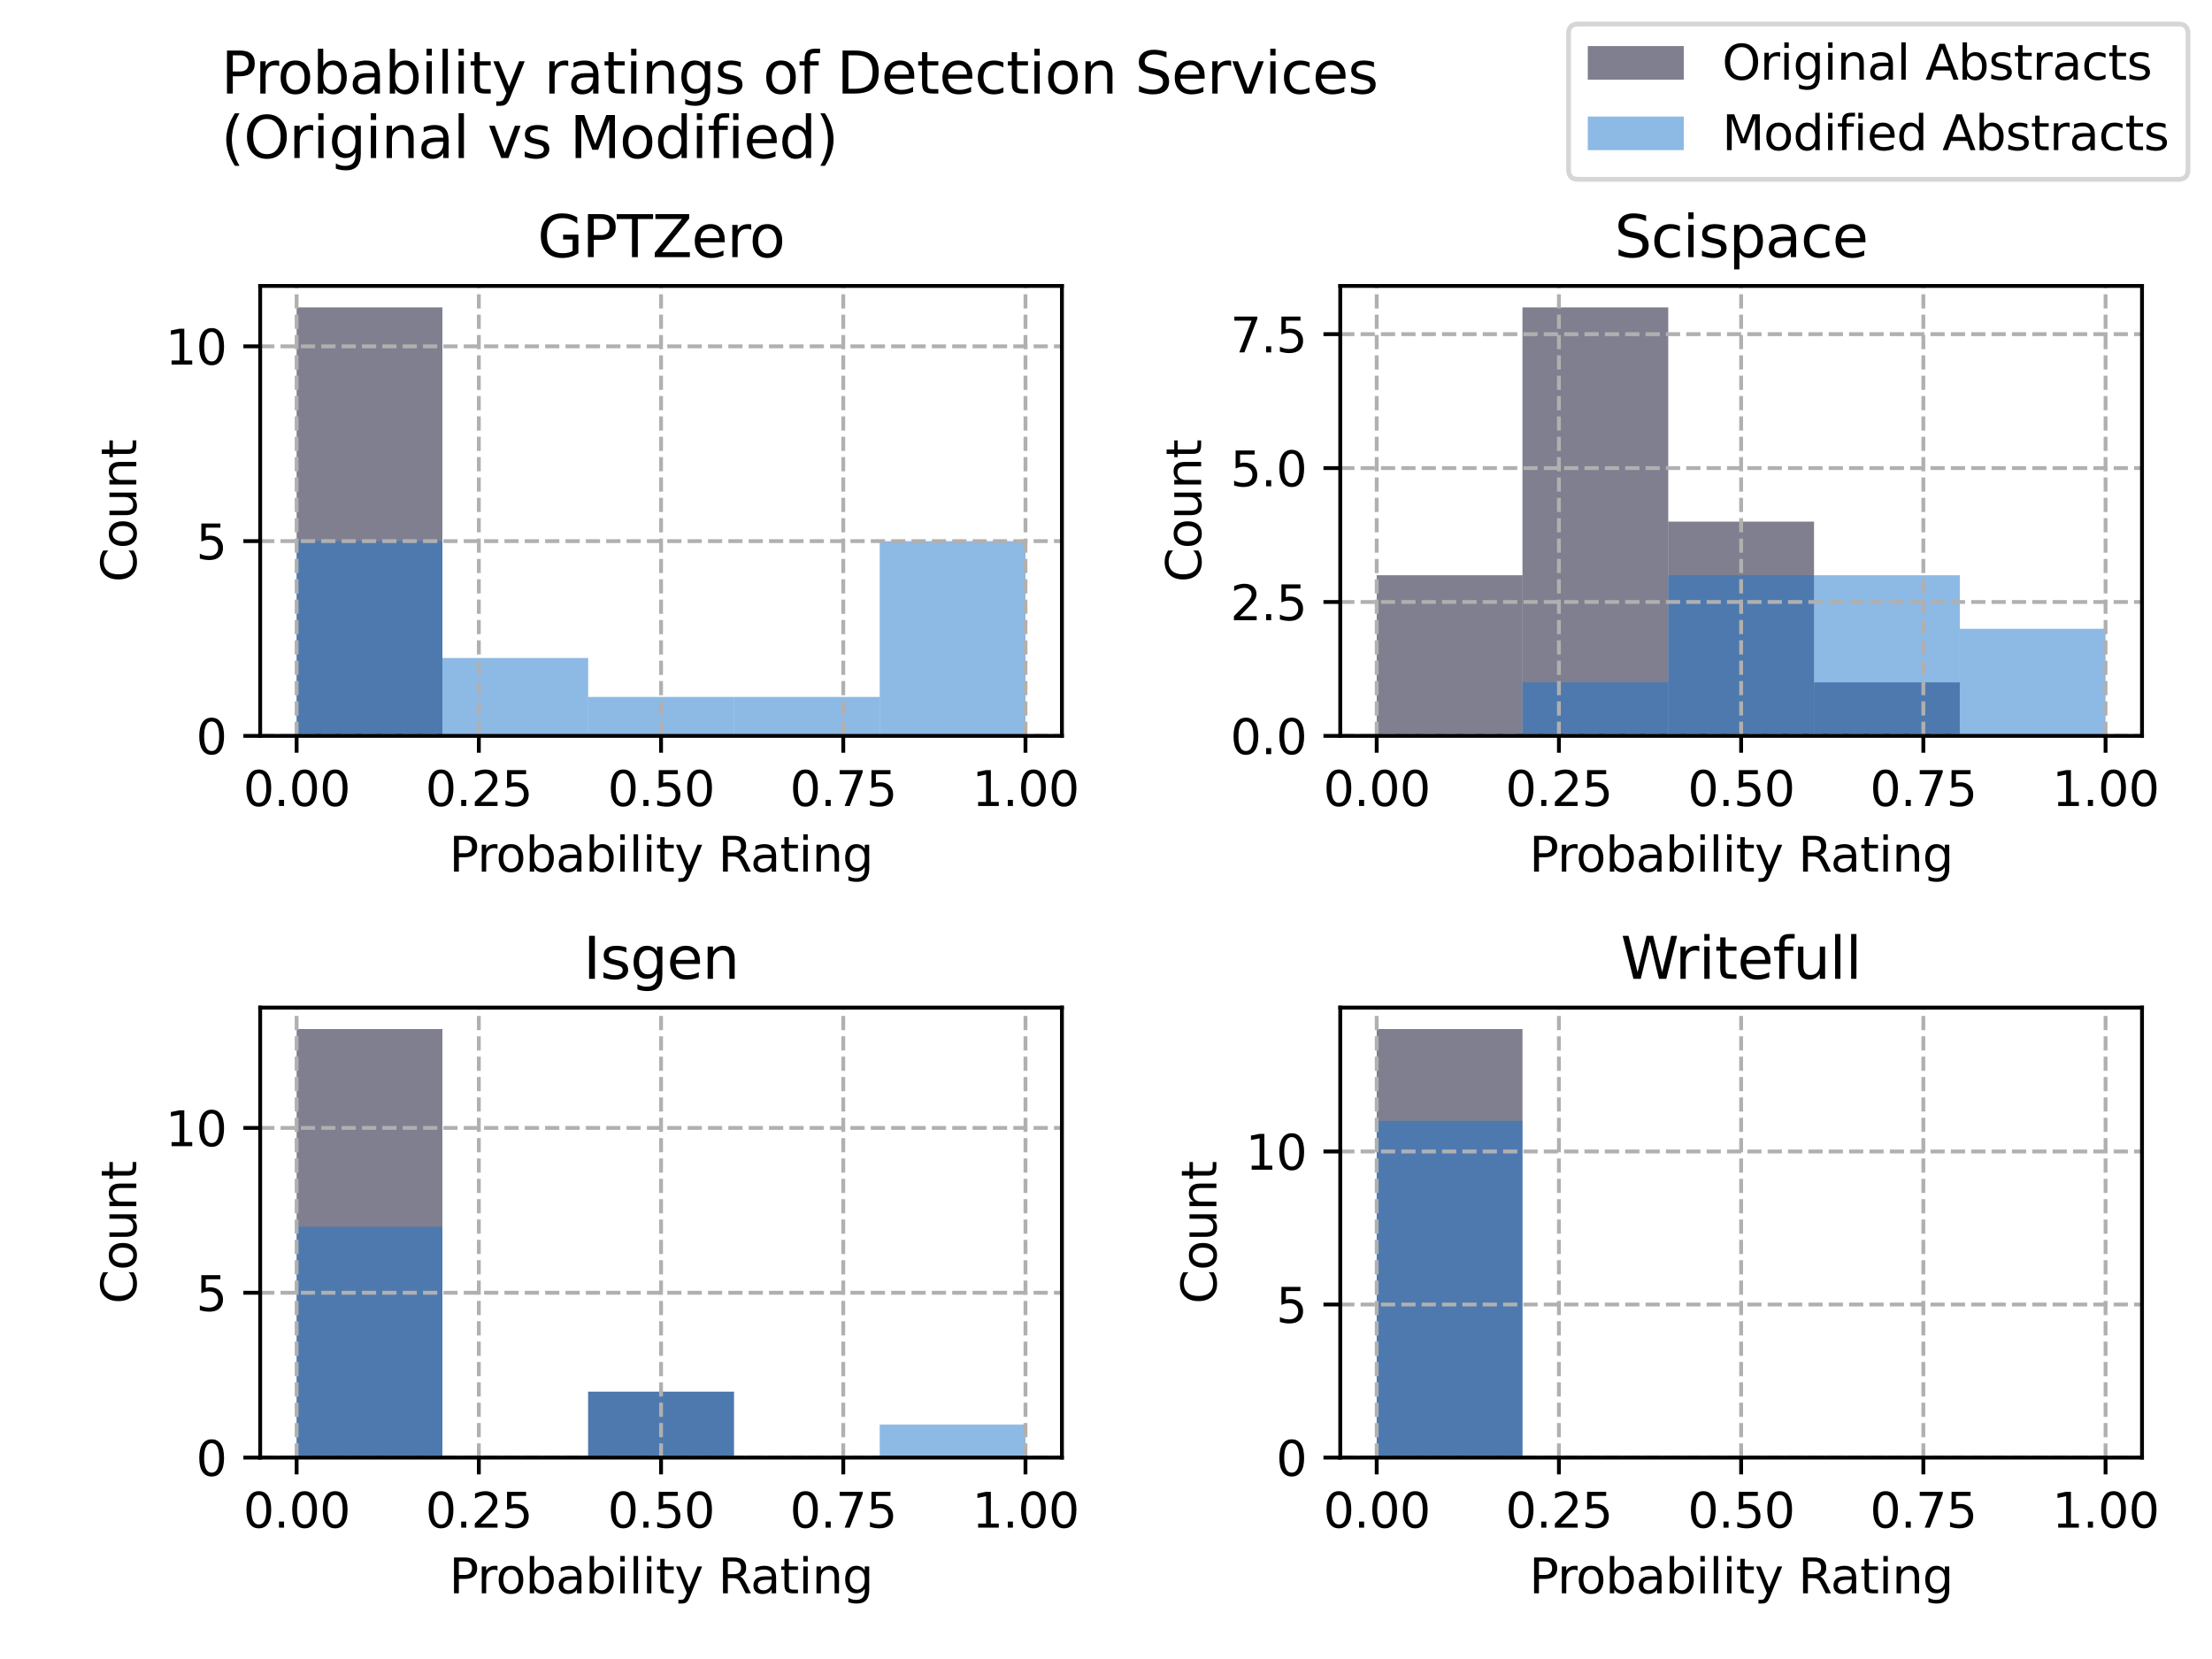 <?xml version="1.0" encoding="utf-8" standalone="no"?>
<!DOCTYPE svg PUBLIC "-//W3C//DTD SVG 1.1//EN"
  "http://www.w3.org/Graphics/SVG/1.1/DTD/svg11.dtd">
<svg xmlns:xlink="http://www.w3.org/1999/xlink" width="460.8pt" height="345.6pt" viewBox="0 0 460.8 345.6" xmlns="http://www.w3.org/2000/svg" version="1.1">
 <defs>
  <style type="text/css">*{stroke-linejoin: round; stroke-linecap: butt}</style>
 </defs>
 <g id="figure_1">
  <g id="patch_1">
   <path d="M 0 345.6 
L 460.8 345.6 
L 460.8 0 
L 0 0 
z
" style="fill: #ffffff"/>
  </g>
  <g id="axes_1">
   <g id="patch_2">
    <path d="M 54.2 153.304 
L 221.219 153.304 
L 221.219 59.568 
L 54.2 59.568 
z
" style="fill: #ffffff"/>
   </g>
   <g id="patch_3">
    <path d="M 61.792 153.304 
L 92.159 153.304 
L 92.159 64.032 
L 61.792 64.032 
z
" clip-path="url(#pc828bd72d5)" style="fill: #000022; opacity: 0.5"/>
   </g>
   <g id="patch_4">
    <path d="M 92.159 153.304 
L 122.526 153.304 
L 122.526 153.304 
L 92.159 153.304 
z
" clip-path="url(#pc828bd72d5)" style="fill: #000022; opacity: 0.5"/>
   </g>
   <g id="patch_5">
    <path d="M 122.526 153.304 
L 152.893 153.304 
L 152.893 153.304 
L 122.526 153.304 
z
" clip-path="url(#pc828bd72d5)" style="fill: #000022; opacity: 0.5"/>
   </g>
   <g id="patch_6">
    <path d="M 152.893 153.304 
L 183.26 153.304 
L 183.26 153.304 
L 152.893 153.304 
z
" clip-path="url(#pc828bd72d5)" style="fill: #000022; opacity: 0.5"/>
   </g>
   <g id="patch_7">
    <path d="M 183.26 153.304 
L 213.627 153.304 
L 213.627 153.304 
L 183.26 153.304 
z
" clip-path="url(#pc828bd72d5)" style="fill: #000022; opacity: 0.5"/>
   </g>
   <g id="patch_8">
    <path d="M 61.792 153.304 
L 92.159 153.304 
L 92.159 112.726 
L 61.792 112.726 
z
" clip-path="url(#pc828bd72d5)" style="fill: #1d75cd; opacity: 0.5"/>
   </g>
   <g id="patch_9">
    <path d="M 92.159 153.304 
L 122.526 153.304 
L 122.526 137.073 
L 92.159 137.073 
z
" clip-path="url(#pc828bd72d5)" style="fill: #1d75cd; opacity: 0.5"/>
   </g>
   <g id="patch_10">
    <path d="M 122.526 153.304 
L 152.893 153.304 
L 152.893 145.188 
L 122.526 145.188 
z
" clip-path="url(#pc828bd72d5)" style="fill: #1d75cd; opacity: 0.5"/>
   </g>
   <g id="patch_11">
    <path d="M 152.893 153.304 
L 183.26 153.304 
L 183.26 145.188 
L 152.893 145.188 
z
" clip-path="url(#pc828bd72d5)" style="fill: #1d75cd; opacity: 0.5"/>
   </g>
   <g id="patch_12">
    <path d="M 183.26 153.304 
L 213.627 153.304 
L 213.627 112.726 
L 183.26 112.726 
z
" clip-path="url(#pc828bd72d5)" style="fill: #1d75cd; opacity: 0.5"/>
   </g>
   <g id="matplotlib.axis_1">
    <g id="xtick_1">
     <g id="line2d_1">
      <path d="M 61.792 153.304 
L 61.792 59.568 
" clip-path="url(#pc828bd72d5)" style="fill: none; stroke-dasharray: 2.96,1.28; stroke-dashoffset: 0; stroke: #b0b0b0; stroke-width: 0.8"/>
     </g>
     <g id="line2d_2">
      <defs>
       <path id="m1120d766f5" d="M 0 0 
L 0 3.5 
" style="stroke: #000000; stroke-width: 0.8"/>
      </defs>
      <g>
       <use xlink:href="#m1120d766f5" x="61.792" y="153.304" style="stroke: #000000; stroke-width: 0.8"/>
      </g>
     </g>
     <g id="text_1">
      <!-- 0.00 -->
      <g transform="translate(50.659 167.902) scale(0.1 -0.1)">
       <defs>
        <path id="DejaVuSans-30" d="M 2034 4250 
Q 1547 4250 1301 3770 
Q 1056 3291 1056 2328 
Q 1056 1369 1301 889 
Q 1547 409 2034 409 
Q 2525 409 2770 889 
Q 3016 1369 3016 2328 
Q 3016 3291 2770 3770 
Q 2525 4250 2034 4250 
z
M 2034 4750 
Q 2819 4750 3233 4129 
Q 3647 3509 3647 2328 
Q 3647 1150 3233 529 
Q 2819 -91 2034 -91 
Q 1250 -91 836 529 
Q 422 1150 422 2328 
Q 422 3509 836 4129 
Q 1250 4750 2034 4750 
z
" transform="scale(0.016)"/>
        <path id="DejaVuSans-2e" d="M 684 794 
L 1344 794 
L 1344 0 
L 684 0 
L 684 794 
z
" transform="scale(0.016)"/>
       </defs>
       <use xlink:href="#DejaVuSans-30"/>
       <use xlink:href="#DejaVuSans-2e" x="63.623"/>
       <use xlink:href="#DejaVuSans-30" x="95.41"/>
       <use xlink:href="#DejaVuSans-30" x="159.033"/>
      </g>
     </g>
    </g>
    <g id="xtick_2">
     <g id="line2d_3">
      <path d="M 99.751 153.304 
L 99.751 59.568 
" clip-path="url(#pc828bd72d5)" style="fill: none; stroke-dasharray: 2.96,1.28; stroke-dashoffset: 0; stroke: #b0b0b0; stroke-width: 0.8"/>
     </g>
     <g id="line2d_4">
      <g>
       <use xlink:href="#m1120d766f5" x="99.751" y="153.304" style="stroke: #000000; stroke-width: 0.8"/>
      </g>
     </g>
     <g id="text_2">
      <!-- 0.25 -->
      <g transform="translate(88.618 167.902) scale(0.1 -0.1)">
       <defs>
        <path id="DejaVuSans-32" d="M 1228 531 
L 3431 531 
L 3431 0 
L 469 0 
L 469 531 
Q 828 903 1448 1529 
Q 2069 2156 2228 2338 
Q 2531 2678 2651 2914 
Q 2772 3150 2772 3378 
Q 2772 3750 2511 3984 
Q 2250 4219 1831 4219 
Q 1534 4219 1204 4116 
Q 875 4013 500 3803 
L 500 4441 
Q 881 4594 1212 4672 
Q 1544 4750 1819 4750 
Q 2544 4750 2975 4387 
Q 3406 4025 3406 3419 
Q 3406 3131 3298 2873 
Q 3191 2616 2906 2266 
Q 2828 2175 2409 1742 
Q 1991 1309 1228 531 
z
" transform="scale(0.016)"/>
        <path id="DejaVuSans-35" d="M 691 4666 
L 3169 4666 
L 3169 4134 
L 1269 4134 
L 1269 2991 
Q 1406 3038 1543 3061 
Q 1681 3084 1819 3084 
Q 2600 3084 3056 2656 
Q 3513 2228 3513 1497 
Q 3513 744 3044 326 
Q 2575 -91 1722 -91 
Q 1428 -91 1123 -41 
Q 819 9 494 109 
L 494 744 
Q 775 591 1075 516 
Q 1375 441 1709 441 
Q 2250 441 2565 725 
Q 2881 1009 2881 1497 
Q 2881 1984 2565 2268 
Q 2250 2553 1709 2553 
Q 1456 2553 1204 2497 
Q 953 2441 691 2322 
L 691 4666 
z
" transform="scale(0.016)"/>
       </defs>
       <use xlink:href="#DejaVuSans-30"/>
       <use xlink:href="#DejaVuSans-2e" x="63.623"/>
       <use xlink:href="#DejaVuSans-32" x="95.41"/>
       <use xlink:href="#DejaVuSans-35" x="159.033"/>
      </g>
     </g>
    </g>
    <g id="xtick_3">
     <g id="line2d_5">
      <path d="M 137.709 153.304 
L 137.709 59.568 
" clip-path="url(#pc828bd72d5)" style="fill: none; stroke-dasharray: 2.96,1.28; stroke-dashoffset: 0; stroke: #b0b0b0; stroke-width: 0.8"/>
     </g>
     <g id="line2d_6">
      <g>
       <use xlink:href="#m1120d766f5" x="137.709" y="153.304" style="stroke: #000000; stroke-width: 0.8"/>
      </g>
     </g>
     <g id="text_3">
      <!-- 0.50 -->
      <g transform="translate(126.576 167.902) scale(0.1 -0.1)">
       <use xlink:href="#DejaVuSans-30"/>
       <use xlink:href="#DejaVuSans-2e" x="63.623"/>
       <use xlink:href="#DejaVuSans-35" x="95.41"/>
       <use xlink:href="#DejaVuSans-30" x="159.033"/>
      </g>
     </g>
    </g>
    <g id="xtick_4">
     <g id="line2d_7">
      <path d="M 175.668 153.304 
L 175.668 59.568 
" clip-path="url(#pc828bd72d5)" style="fill: none; stroke-dasharray: 2.96,1.28; stroke-dashoffset: 0; stroke: #b0b0b0; stroke-width: 0.8"/>
     </g>
     <g id="line2d_8">
      <g>
       <use xlink:href="#m1120d766f5" x="175.668" y="153.304" style="stroke: #000000; stroke-width: 0.8"/>
      </g>
     </g>
     <g id="text_4">
      <!-- 0.75 -->
      <g transform="translate(164.535 167.902) scale(0.1 -0.1)">
       <defs>
        <path id="DejaVuSans-37" d="M 525 4666 
L 3525 4666 
L 3525 4397 
L 1831 0 
L 1172 0 
L 2766 4134 
L 525 4134 
L 525 4666 
z
" transform="scale(0.016)"/>
       </defs>
       <use xlink:href="#DejaVuSans-30"/>
       <use xlink:href="#DejaVuSans-2e" x="63.623"/>
       <use xlink:href="#DejaVuSans-37" x="95.41"/>
       <use xlink:href="#DejaVuSans-35" x="159.033"/>
      </g>
     </g>
    </g>
    <g id="xtick_5">
     <g id="line2d_9">
      <path d="M 213.627 153.304 
L 213.627 59.568 
" clip-path="url(#pc828bd72d5)" style="fill: none; stroke-dasharray: 2.96,1.28; stroke-dashoffset: 0; stroke: #b0b0b0; stroke-width: 0.8"/>
     </g>
     <g id="line2d_10">
      <g>
       <use xlink:href="#m1120d766f5" x="213.627" y="153.304" style="stroke: #000000; stroke-width: 0.8"/>
      </g>
     </g>
     <g id="text_5">
      <!-- 1.00 -->
      <g transform="translate(202.494 167.902) scale(0.1 -0.1)">
       <defs>
        <path id="DejaVuSans-31" d="M 794 531 
L 1825 531 
L 1825 4091 
L 703 3866 
L 703 4441 
L 1819 4666 
L 2450 4666 
L 2450 531 
L 3481 531 
L 3481 0 
L 794 0 
L 794 531 
z
" transform="scale(0.016)"/>
       </defs>
       <use xlink:href="#DejaVuSans-31"/>
       <use xlink:href="#DejaVuSans-2e" x="63.623"/>
       <use xlink:href="#DejaVuSans-30" x="95.41"/>
       <use xlink:href="#DejaVuSans-30" x="159.033"/>
      </g>
     </g>
    </g>
    <g id="text_6">
     <!-- Probability Rating -->
     <g transform="translate(93.573 181.581) scale(0.1 -0.1)">
      <defs>
       <path id="DejaVuSans-50" d="M 1259 4147 
L 1259 2394 
L 2053 2394 
Q 2494 2394 2734 2622 
Q 2975 2850 2975 3272 
Q 2975 3691 2734 3919 
Q 2494 4147 2053 4147 
L 1259 4147 
z
M 628 4666 
L 2053 4666 
Q 2838 4666 3239 4311 
Q 3641 3956 3641 3272 
Q 3641 2581 3239 2228 
Q 2838 1875 2053 1875 
L 1259 1875 
L 1259 0 
L 628 0 
L 628 4666 
z
" transform="scale(0.016)"/>
       <path id="DejaVuSans-72" d="M 2631 2963 
Q 2534 3019 2420 3045 
Q 2306 3072 2169 3072 
Q 1681 3072 1420 2755 
Q 1159 2438 1159 1844 
L 1159 0 
L 581 0 
L 581 3500 
L 1159 3500 
L 1159 2956 
Q 1341 3275 1631 3429 
Q 1922 3584 2338 3584 
Q 2397 3584 2469 3576 
Q 2541 3569 2628 3553 
L 2631 2963 
z
" transform="scale(0.016)"/>
       <path id="DejaVuSans-6f" d="M 1959 3097 
Q 1497 3097 1228 2736 
Q 959 2375 959 1747 
Q 959 1119 1226 758 
Q 1494 397 1959 397 
Q 2419 397 2687 759 
Q 2956 1122 2956 1747 
Q 2956 2369 2687 2733 
Q 2419 3097 1959 3097 
z
M 1959 3584 
Q 2709 3584 3137 3096 
Q 3566 2609 3566 1747 
Q 3566 888 3137 398 
Q 2709 -91 1959 -91 
Q 1206 -91 779 398 
Q 353 888 353 1747 
Q 353 2609 779 3096 
Q 1206 3584 1959 3584 
z
" transform="scale(0.016)"/>
       <path id="DejaVuSans-62" d="M 3116 1747 
Q 3116 2381 2855 2742 
Q 2594 3103 2138 3103 
Q 1681 3103 1420 2742 
Q 1159 2381 1159 1747 
Q 1159 1113 1420 752 
Q 1681 391 2138 391 
Q 2594 391 2855 752 
Q 3116 1113 3116 1747 
z
M 1159 2969 
Q 1341 3281 1617 3432 
Q 1894 3584 2278 3584 
Q 2916 3584 3314 3078 
Q 3713 2572 3713 1747 
Q 3713 922 3314 415 
Q 2916 -91 2278 -91 
Q 1894 -91 1617 61 
Q 1341 213 1159 525 
L 1159 0 
L 581 0 
L 581 4863 
L 1159 4863 
L 1159 2969 
z
" transform="scale(0.016)"/>
       <path id="DejaVuSans-61" d="M 2194 1759 
Q 1497 1759 1228 1600 
Q 959 1441 959 1056 
Q 959 750 1161 570 
Q 1363 391 1709 391 
Q 2188 391 2477 730 
Q 2766 1069 2766 1631 
L 2766 1759 
L 2194 1759 
z
M 3341 1997 
L 3341 0 
L 2766 0 
L 2766 531 
Q 2569 213 2275 61 
Q 1981 -91 1556 -91 
Q 1019 -91 701 211 
Q 384 513 384 1019 
Q 384 1609 779 1909 
Q 1175 2209 1959 2209 
L 2766 2209 
L 2766 2266 
Q 2766 2663 2505 2880 
Q 2244 3097 1772 3097 
Q 1472 3097 1187 3025 
Q 903 2953 641 2809 
L 641 3341 
Q 956 3463 1253 3523 
Q 1550 3584 1831 3584 
Q 2591 3584 2966 3190 
Q 3341 2797 3341 1997 
z
" transform="scale(0.016)"/>
       <path id="DejaVuSans-69" d="M 603 3500 
L 1178 3500 
L 1178 0 
L 603 0 
L 603 3500 
z
M 603 4863 
L 1178 4863 
L 1178 4134 
L 603 4134 
L 603 4863 
z
" transform="scale(0.016)"/>
       <path id="DejaVuSans-6c" d="M 603 4863 
L 1178 4863 
L 1178 0 
L 603 0 
L 603 4863 
z
" transform="scale(0.016)"/>
       <path id="DejaVuSans-74" d="M 1172 4494 
L 1172 3500 
L 2356 3500 
L 2356 3053 
L 1172 3053 
L 1172 1153 
Q 1172 725 1289 603 
Q 1406 481 1766 481 
L 2356 481 
L 2356 0 
L 1766 0 
Q 1100 0 847 248 
Q 594 497 594 1153 
L 594 3053 
L 172 3053 
L 172 3500 
L 594 3500 
L 594 4494 
L 1172 4494 
z
" transform="scale(0.016)"/>
       <path id="DejaVuSans-79" d="M 2059 -325 
Q 1816 -950 1584 -1140 
Q 1353 -1331 966 -1331 
L 506 -1331 
L 506 -850 
L 844 -850 
Q 1081 -850 1212 -737 
Q 1344 -625 1503 -206 
L 1606 56 
L 191 3500 
L 800 3500 
L 1894 763 
L 2988 3500 
L 3597 3500 
L 2059 -325 
z
" transform="scale(0.016)"/>
       <path id="DejaVuSans-20" transform="scale(0.016)"/>
       <path id="DejaVuSans-52" d="M 2841 2188 
Q 3044 2119 3236 1894 
Q 3428 1669 3622 1275 
L 4263 0 
L 3584 0 
L 2988 1197 
Q 2756 1666 2539 1819 
Q 2322 1972 1947 1972 
L 1259 1972 
L 1259 0 
L 628 0 
L 628 4666 
L 2053 4666 
Q 2853 4666 3247 4331 
Q 3641 3997 3641 3322 
Q 3641 2881 3436 2590 
Q 3231 2300 2841 2188 
z
M 1259 4147 
L 1259 2491 
L 2053 2491 
Q 2509 2491 2742 2702 
Q 2975 2913 2975 3322 
Q 2975 3731 2742 3939 
Q 2509 4147 2053 4147 
L 1259 4147 
z
" transform="scale(0.016)"/>
       <path id="DejaVuSans-6e" d="M 3513 2113 
L 3513 0 
L 2938 0 
L 2938 2094 
Q 2938 2591 2744 2837 
Q 2550 3084 2163 3084 
Q 1697 3084 1428 2787 
Q 1159 2491 1159 1978 
L 1159 0 
L 581 0 
L 581 3500 
L 1159 3500 
L 1159 2956 
Q 1366 3272 1645 3428 
Q 1925 3584 2291 3584 
Q 2894 3584 3203 3211 
Q 3513 2838 3513 2113 
z
" transform="scale(0.016)"/>
       <path id="DejaVuSans-67" d="M 2906 1791 
Q 2906 2416 2648 2759 
Q 2391 3103 1925 3103 
Q 1463 3103 1205 2759 
Q 947 2416 947 1791 
Q 947 1169 1205 825 
Q 1463 481 1925 481 
Q 2391 481 2648 825 
Q 2906 1169 2906 1791 
z
M 3481 434 
Q 3481 -459 3084 -895 
Q 2688 -1331 1869 -1331 
Q 1566 -1331 1297 -1286 
Q 1028 -1241 775 -1147 
L 775 -588 
Q 1028 -725 1275 -790 
Q 1522 -856 1778 -856 
Q 2344 -856 2625 -561 
Q 2906 -266 2906 331 
L 2906 616 
Q 2728 306 2450 153 
Q 2172 0 1784 0 
Q 1141 0 747 490 
Q 353 981 353 1791 
Q 353 2603 747 3093 
Q 1141 3584 1784 3584 
Q 2172 3584 2450 3431 
Q 2728 3278 2906 2969 
L 2906 3500 
L 3481 3500 
L 3481 434 
z
" transform="scale(0.016)"/>
      </defs>
      <use xlink:href="#DejaVuSans-50"/>
      <use xlink:href="#DejaVuSans-72" x="58.553"/>
      <use xlink:href="#DejaVuSans-6f" x="97.416"/>
      <use xlink:href="#DejaVuSans-62" x="158.598"/>
      <use xlink:href="#DejaVuSans-61" x="222.074"/>
      <use xlink:href="#DejaVuSans-62" x="283.354"/>
      <use xlink:href="#DejaVuSans-69" x="346.83"/>
      <use xlink:href="#DejaVuSans-6c" x="374.613"/>
      <use xlink:href="#DejaVuSans-69" x="402.396"/>
      <use xlink:href="#DejaVuSans-74" x="430.18"/>
      <use xlink:href="#DejaVuSans-79" x="469.389"/>
      <use xlink:href="#DejaVuSans-20" x="528.568"/>
      <use xlink:href="#DejaVuSans-52" x="560.355"/>
      <use xlink:href="#DejaVuSans-61" x="627.588"/>
      <use xlink:href="#DejaVuSans-74" x="688.867"/>
      <use xlink:href="#DejaVuSans-69" x="728.076"/>
      <use xlink:href="#DejaVuSans-6e" x="755.859"/>
      <use xlink:href="#DejaVuSans-67" x="819.238"/>
     </g>
    </g>
   </g>
   <g id="matplotlib.axis_2">
    <g id="ytick_1">
     <g id="line2d_11">
      <path d="M 54.2 153.304 
L 221.219 153.304 
" clip-path="url(#pc828bd72d5)" style="fill: none; stroke-dasharray: 2.96,1.28; stroke-dashoffset: 0; stroke: #b0b0b0; stroke-width: 0.8"/>
     </g>
     <g id="line2d_12">
      <defs>
       <path id="mb10997e2e0" d="M 0 0 
L -3.5 0 
" style="stroke: #000000; stroke-width: 0.8"/>
      </defs>
      <g>
       <use xlink:href="#mb10997e2e0" x="54.2" y="153.304" style="stroke: #000000; stroke-width: 0.8"/>
      </g>
     </g>
     <g id="text_7">
      <!-- 0 -->
      <g transform="translate(40.837 157.103) scale(0.1 -0.1)">
       <use xlink:href="#DejaVuSans-30"/>
      </g>
     </g>
    </g>
    <g id="ytick_2">
     <g id="line2d_13">
      <path d="M 54.2 112.726 
L 221.219 112.726 
" clip-path="url(#pc828bd72d5)" style="fill: none; stroke-dasharray: 2.96,1.28; stroke-dashoffset: 0; stroke: #b0b0b0; stroke-width: 0.8"/>
     </g>
     <g id="line2d_14">
      <g>
       <use xlink:href="#mb10997e2e0" x="54.2" y="112.726" style="stroke: #000000; stroke-width: 0.8"/>
      </g>
     </g>
     <g id="text_8">
      <!-- 5 -->
      <g transform="translate(40.837 116.525) scale(0.1 -0.1)">
       <use xlink:href="#DejaVuSans-35"/>
      </g>
     </g>
    </g>
    <g id="ytick_3">
     <g id="line2d_15">
      <path d="M 54.2 72.147 
L 221.219 72.147 
" clip-path="url(#pc828bd72d5)" style="fill: none; stroke-dasharray: 2.96,1.28; stroke-dashoffset: 0; stroke: #b0b0b0; stroke-width: 0.8"/>
     </g>
     <g id="line2d_16">
      <g>
       <use xlink:href="#mb10997e2e0" x="54.2" y="72.147" style="stroke: #000000; stroke-width: 0.8"/>
      </g>
     </g>
     <g id="text_9">
      <!-- 10 -->
      <g transform="translate(34.475 75.947) scale(0.1 -0.1)">
       <use xlink:href="#DejaVuSans-31"/>
       <use xlink:href="#DejaVuSans-30" x="63.623"/>
      </g>
     </g>
    </g>
    <g id="text_10">
     <!-- Count -->
     <g transform="translate(28.395 121.284) rotate(-90) scale(0.1 -0.1)">
      <defs>
       <path id="DejaVuSans-43" d="M 4122 4306 
L 4122 3641 
Q 3803 3938 3442 4084 
Q 3081 4231 2675 4231 
Q 1875 4231 1450 3742 
Q 1025 3253 1025 2328 
Q 1025 1406 1450 917 
Q 1875 428 2675 428 
Q 3081 428 3442 575 
Q 3803 722 4122 1019 
L 4122 359 
Q 3791 134 3420 21 
Q 3050 -91 2638 -91 
Q 1578 -91 968 557 
Q 359 1206 359 2328 
Q 359 3453 968 4101 
Q 1578 4750 2638 4750 
Q 3056 4750 3426 4639 
Q 3797 4528 4122 4306 
z
" transform="scale(0.016)"/>
       <path id="DejaVuSans-75" d="M 544 1381 
L 544 3500 
L 1119 3500 
L 1119 1403 
Q 1119 906 1312 657 
Q 1506 409 1894 409 
Q 2359 409 2629 706 
Q 2900 1003 2900 1516 
L 2900 3500 
L 3475 3500 
L 3475 0 
L 2900 0 
L 2900 538 
Q 2691 219 2414 64 
Q 2138 -91 1772 -91 
Q 1169 -91 856 284 
Q 544 659 544 1381 
z
M 1991 3584 
L 1991 3584 
z
" transform="scale(0.016)"/>
      </defs>
      <use xlink:href="#DejaVuSans-43"/>
      <use xlink:href="#DejaVuSans-6f" x="69.824"/>
      <use xlink:href="#DejaVuSans-75" x="131.006"/>
      <use xlink:href="#DejaVuSans-6e" x="194.385"/>
      <use xlink:href="#DejaVuSans-74" x="257.764"/>
     </g>
    </g>
   </g>
   <g id="patch_13">
    <path d="M 54.2 153.304 
L 54.2 59.568 
" style="fill: none; stroke: #000000; stroke-width: 0.8; stroke-linejoin: miter; stroke-linecap: square"/>
   </g>
   <g id="patch_14">
    <path d="M 221.219 153.304 
L 221.219 59.568 
" style="fill: none; stroke: #000000; stroke-width: 0.8; stroke-linejoin: miter; stroke-linecap: square"/>
   </g>
   <g id="patch_15">
    <path d="M 54.2 153.304 
L 221.219 153.304 
" style="fill: none; stroke: #000000; stroke-width: 0.8; stroke-linejoin: miter; stroke-linecap: square"/>
   </g>
   <g id="patch_16">
    <path d="M 54.2 59.568 
L 221.219 59.568 
" style="fill: none; stroke: #000000; stroke-width: 0.8; stroke-linejoin: miter; stroke-linecap: square"/>
   </g>
   <g id="text_11">
    <!-- GPTZero -->
    <g transform="translate(111.973 53.568) scale(0.12 -0.12)">
     <defs>
      <path id="DejaVuSans-47" d="M 3809 666 
L 3809 1919 
L 2778 1919 
L 2778 2438 
L 4434 2438 
L 4434 434 
Q 4069 175 3628 42 
Q 3188 -91 2688 -91 
Q 1594 -91 976 548 
Q 359 1188 359 2328 
Q 359 3472 976 4111 
Q 1594 4750 2688 4750 
Q 3144 4750 3555 4637 
Q 3966 4525 4313 4306 
L 4313 3634 
Q 3963 3931 3569 4081 
Q 3175 4231 2741 4231 
Q 1884 4231 1454 3753 
Q 1025 3275 1025 2328 
Q 1025 1384 1454 906 
Q 1884 428 2741 428 
Q 3075 428 3337 486 
Q 3600 544 3809 666 
z
" transform="scale(0.016)"/>
      <path id="DejaVuSans-54" d="M -19 4666 
L 3928 4666 
L 3928 4134 
L 2272 4134 
L 2272 0 
L 1638 0 
L 1638 4134 
L -19 4134 
L -19 4666 
z
" transform="scale(0.016)"/>
      <path id="DejaVuSans-5a" d="M 359 4666 
L 4025 4666 
L 4025 4184 
L 1075 531 
L 4097 531 
L 4097 0 
L 288 0 
L 288 481 
L 3238 4134 
L 359 4134 
L 359 4666 
z
" transform="scale(0.016)"/>
      <path id="DejaVuSans-65" d="M 3597 1894 
L 3597 1613 
L 953 1613 
Q 991 1019 1311 708 
Q 1631 397 2203 397 
Q 2534 397 2845 478 
Q 3156 559 3463 722 
L 3463 178 
Q 3153 47 2828 -22 
Q 2503 -91 2169 -91 
Q 1331 -91 842 396 
Q 353 884 353 1716 
Q 353 2575 817 3079 
Q 1281 3584 2069 3584 
Q 2775 3584 3186 3129 
Q 3597 2675 3597 1894 
z
M 3022 2063 
Q 3016 2534 2758 2815 
Q 2500 3097 2075 3097 
Q 1594 3097 1305 2825 
Q 1016 2553 972 2059 
L 3022 2063 
z
" transform="scale(0.016)"/>
     </defs>
     <use xlink:href="#DejaVuSans-47"/>
     <use xlink:href="#DejaVuSans-50" x="77.49"/>
     <use xlink:href="#DejaVuSans-54" x="137.793"/>
     <use xlink:href="#DejaVuSans-5a" x="198.877"/>
     <use xlink:href="#DejaVuSans-65" x="267.383"/>
     <use xlink:href="#DejaVuSans-72" x="328.906"/>
     <use xlink:href="#DejaVuSans-6f" x="367.77"/>
    </g>
   </g>
  </g>
  <g id="axes_2">
   <g id="patch_17">
    <path d="M 279.2 153.304 
L 446.219 153.304 
L 446.219 59.568 
L 279.2 59.568 
z
" style="fill: #ffffff"/>
   </g>
   <g id="patch_18">
    <path d="M 286.792 153.304 
L 317.159 153.304 
L 317.159 119.827 
L 286.792 119.827 
z
" clip-path="url(#pdb1e331d73)" style="fill: #000022; opacity: 0.5"/>
   </g>
   <g id="patch_19">
    <path d="M 317.159 153.304 
L 347.526 153.304 
L 347.526 64.032 
L 317.159 64.032 
z
" clip-path="url(#pdb1e331d73)" style="fill: #000022; opacity: 0.5"/>
   </g>
   <g id="patch_20">
    <path d="M 347.526 153.304 
L 377.893 153.304 
L 377.893 108.668 
L 347.526 108.668 
z
" clip-path="url(#pdb1e331d73)" style="fill: #000022; opacity: 0.5"/>
   </g>
   <g id="patch_21">
    <path d="M 377.893 153.304 
L 408.26 153.304 
L 408.26 142.145 
L 377.893 142.145 
z
" clip-path="url(#pdb1e331d73)" style="fill: #000022; opacity: 0.5"/>
   </g>
   <g id="patch_22">
    <path d="M 408.26 153.304 
L 438.627 153.304 
L 438.627 153.304 
L 408.26 153.304 
z
" clip-path="url(#pdb1e331d73)" style="fill: #000022; opacity: 0.5"/>
   </g>
   <g id="patch_23">
    <path d="M 286.792 153.304 
L 317.159 153.304 
L 317.159 153.304 
L 286.792 153.304 
z
" clip-path="url(#pdb1e331d73)" style="fill: #1d75cd; opacity: 0.5"/>
   </g>
   <g id="patch_24">
    <path d="M 317.159 153.304 
L 347.526 153.304 
L 347.526 142.145 
L 317.159 142.145 
z
" clip-path="url(#pdb1e331d73)" style="fill: #1d75cd; opacity: 0.5"/>
   </g>
   <g id="patch_25">
    <path d="M 347.526 153.304 
L 377.893 153.304 
L 377.893 119.827 
L 347.526 119.827 
z
" clip-path="url(#pdb1e331d73)" style="fill: #1d75cd; opacity: 0.5"/>
   </g>
   <g id="patch_26">
    <path d="M 377.893 153.304 
L 408.26 153.304 
L 408.26 119.827 
L 377.893 119.827 
z
" clip-path="url(#pdb1e331d73)" style="fill: #1d75cd; opacity: 0.5"/>
   </g>
   <g id="patch_27">
    <path d="M 408.26 153.304 
L 438.627 153.304 
L 438.627 130.986 
L 408.26 130.986 
z
" clip-path="url(#pdb1e331d73)" style="fill: #1d75cd; opacity: 0.5"/>
   </g>
   <g id="matplotlib.axis_3">
    <g id="xtick_6">
     <g id="line2d_17">
      <path d="M 286.792 153.304 
L 286.792 59.568 
" clip-path="url(#pdb1e331d73)" style="fill: none; stroke-dasharray: 2.96,1.28; stroke-dashoffset: 0; stroke: #b0b0b0; stroke-width: 0.8"/>
     </g>
     <g id="line2d_18">
      <g>
       <use xlink:href="#m1120d766f5" x="286.792" y="153.304" style="stroke: #000000; stroke-width: 0.8"/>
      </g>
     </g>
     <g id="text_12">
      <!-- 0.00 -->
      <g transform="translate(275.659 167.902) scale(0.1 -0.1)">
       <use xlink:href="#DejaVuSans-30"/>
       <use xlink:href="#DejaVuSans-2e" x="63.623"/>
       <use xlink:href="#DejaVuSans-30" x="95.41"/>
       <use xlink:href="#DejaVuSans-30" x="159.033"/>
      </g>
     </g>
    </g>
    <g id="xtick_7">
     <g id="line2d_19">
      <path d="M 324.751 153.304 
L 324.751 59.568 
" clip-path="url(#pdb1e331d73)" style="fill: none; stroke-dasharray: 2.96,1.28; stroke-dashoffset: 0; stroke: #b0b0b0; stroke-width: 0.8"/>
     </g>
     <g id="line2d_20">
      <g>
       <use xlink:href="#m1120d766f5" x="324.751" y="153.304" style="stroke: #000000; stroke-width: 0.8"/>
      </g>
     </g>
     <g id="text_13">
      <!-- 0.25 -->
      <g transform="translate(313.618 167.902) scale(0.1 -0.1)">
       <use xlink:href="#DejaVuSans-30"/>
       <use xlink:href="#DejaVuSans-2e" x="63.623"/>
       <use xlink:href="#DejaVuSans-32" x="95.41"/>
       <use xlink:href="#DejaVuSans-35" x="159.033"/>
      </g>
     </g>
    </g>
    <g id="xtick_8">
     <g id="line2d_21">
      <path d="M 362.709 153.304 
L 362.709 59.568 
" clip-path="url(#pdb1e331d73)" style="fill: none; stroke-dasharray: 2.96,1.28; stroke-dashoffset: 0; stroke: #b0b0b0; stroke-width: 0.8"/>
     </g>
     <g id="line2d_22">
      <g>
       <use xlink:href="#m1120d766f5" x="362.709" y="153.304" style="stroke: #000000; stroke-width: 0.8"/>
      </g>
     </g>
     <g id="text_14">
      <!-- 0.50 -->
      <g transform="translate(351.576 167.902) scale(0.1 -0.1)">
       <use xlink:href="#DejaVuSans-30"/>
       <use xlink:href="#DejaVuSans-2e" x="63.623"/>
       <use xlink:href="#DejaVuSans-35" x="95.41"/>
       <use xlink:href="#DejaVuSans-30" x="159.033"/>
      </g>
     </g>
    </g>
    <g id="xtick_9">
     <g id="line2d_23">
      <path d="M 400.668 153.304 
L 400.668 59.568 
" clip-path="url(#pdb1e331d73)" style="fill: none; stroke-dasharray: 2.96,1.28; stroke-dashoffset: 0; stroke: #b0b0b0; stroke-width: 0.8"/>
     </g>
     <g id="line2d_24">
      <g>
       <use xlink:href="#m1120d766f5" x="400.668" y="153.304" style="stroke: #000000; stroke-width: 0.8"/>
      </g>
     </g>
     <g id="text_15">
      <!-- 0.75 -->
      <g transform="translate(389.535 167.902) scale(0.1 -0.1)">
       <use xlink:href="#DejaVuSans-30"/>
       <use xlink:href="#DejaVuSans-2e" x="63.623"/>
       <use xlink:href="#DejaVuSans-37" x="95.41"/>
       <use xlink:href="#DejaVuSans-35" x="159.033"/>
      </g>
     </g>
    </g>
    <g id="xtick_10">
     <g id="line2d_25">
      <path d="M 438.627 153.304 
L 438.627 59.568 
" clip-path="url(#pdb1e331d73)" style="fill: none; stroke-dasharray: 2.96,1.28; stroke-dashoffset: 0; stroke: #b0b0b0; stroke-width: 0.8"/>
     </g>
     <g id="line2d_26">
      <g>
       <use xlink:href="#m1120d766f5" x="438.627" y="153.304" style="stroke: #000000; stroke-width: 0.8"/>
      </g>
     </g>
     <g id="text_16">
      <!-- 1.00 -->
      <g transform="translate(427.494 167.902) scale(0.1 -0.1)">
       <use xlink:href="#DejaVuSans-31"/>
       <use xlink:href="#DejaVuSans-2e" x="63.623"/>
       <use xlink:href="#DejaVuSans-30" x="95.41"/>
       <use xlink:href="#DejaVuSans-30" x="159.033"/>
      </g>
     </g>
    </g>
    <g id="text_17">
     <!-- Probability Rating -->
     <g transform="translate(318.573 181.581) scale(0.1 -0.1)">
      <use xlink:href="#DejaVuSans-50"/>
      <use xlink:href="#DejaVuSans-72" x="58.553"/>
      <use xlink:href="#DejaVuSans-6f" x="97.416"/>
      <use xlink:href="#DejaVuSans-62" x="158.598"/>
      <use xlink:href="#DejaVuSans-61" x="222.074"/>
      <use xlink:href="#DejaVuSans-62" x="283.354"/>
      <use xlink:href="#DejaVuSans-69" x="346.83"/>
      <use xlink:href="#DejaVuSans-6c" x="374.613"/>
      <use xlink:href="#DejaVuSans-69" x="402.396"/>
      <use xlink:href="#DejaVuSans-74" x="430.18"/>
      <use xlink:href="#DejaVuSans-79" x="469.389"/>
      <use xlink:href="#DejaVuSans-20" x="528.568"/>
      <use xlink:href="#DejaVuSans-52" x="560.355"/>
      <use xlink:href="#DejaVuSans-61" x="627.588"/>
      <use xlink:href="#DejaVuSans-74" x="688.867"/>
      <use xlink:href="#DejaVuSans-69" x="728.076"/>
      <use xlink:href="#DejaVuSans-6e" x="755.859"/>
      <use xlink:href="#DejaVuSans-67" x="819.238"/>
     </g>
    </g>
   </g>
   <g id="matplotlib.axis_4">
    <g id="ytick_4">
     <g id="line2d_27">
      <path d="M 279.2 153.304 
L 446.219 153.304 
" clip-path="url(#pdb1e331d73)" style="fill: none; stroke-dasharray: 2.96,1.28; stroke-dashoffset: 0; stroke: #b0b0b0; stroke-width: 0.8"/>
     </g>
     <g id="line2d_28">
      <g>
       <use xlink:href="#mb10997e2e0" x="279.2" y="153.304" style="stroke: #000000; stroke-width: 0.8"/>
      </g>
     </g>
     <g id="text_18">
      <!-- 0.0 -->
      <g transform="translate(256.297 157.103) scale(0.1 -0.1)">
       <use xlink:href="#DejaVuSans-30"/>
       <use xlink:href="#DejaVuSans-2e" x="63.623"/>
       <use xlink:href="#DejaVuSans-30" x="95.41"/>
      </g>
     </g>
    </g>
    <g id="ytick_5">
     <g id="line2d_29">
      <path d="M 279.2 125.406 
L 446.219 125.406 
" clip-path="url(#pdb1e331d73)" style="fill: none; stroke-dasharray: 2.96,1.28; stroke-dashoffset: 0; stroke: #b0b0b0; stroke-width: 0.8"/>
     </g>
     <g id="line2d_30">
      <g>
       <use xlink:href="#mb10997e2e0" x="279.2" y="125.406" style="stroke: #000000; stroke-width: 0.8"/>
      </g>
     </g>
     <g id="text_19">
      <!-- 2.5 -->
      <g transform="translate(256.297 129.206) scale(0.1 -0.1)">
       <use xlink:href="#DejaVuSans-32"/>
       <use xlink:href="#DejaVuSans-2e" x="63.623"/>
       <use xlink:href="#DejaVuSans-35" x="95.41"/>
      </g>
     </g>
    </g>
    <g id="ytick_6">
     <g id="line2d_31">
      <path d="M 279.2 97.509 
L 446.219 97.509 
" clip-path="url(#pdb1e331d73)" style="fill: none; stroke-dasharray: 2.96,1.28; stroke-dashoffset: 0; stroke: #b0b0b0; stroke-width: 0.8"/>
     </g>
     <g id="line2d_32">
      <g>
       <use xlink:href="#mb10997e2e0" x="279.2" y="97.509" style="stroke: #000000; stroke-width: 0.8"/>
      </g>
     </g>
     <g id="text_20">
      <!-- 5.0 -->
      <g transform="translate(256.297 101.308) scale(0.1 -0.1)">
       <use xlink:href="#DejaVuSans-35"/>
       <use xlink:href="#DejaVuSans-2e" x="63.623"/>
       <use xlink:href="#DejaVuSans-30" x="95.41"/>
      </g>
     </g>
    </g>
    <g id="ytick_7">
     <g id="line2d_33">
      <path d="M 279.2 69.611 
L 446.219 69.611 
" clip-path="url(#pdb1e331d73)" style="fill: none; stroke-dasharray: 2.96,1.28; stroke-dashoffset: 0; stroke: #b0b0b0; stroke-width: 0.8"/>
     </g>
     <g id="line2d_34">
      <g>
       <use xlink:href="#mb10997e2e0" x="279.2" y="69.611" style="stroke: #000000; stroke-width: 0.8"/>
      </g>
     </g>
     <g id="text_21">
      <!-- 7.5 -->
      <g transform="translate(256.297 73.41) scale(0.1 -0.1)">
       <use xlink:href="#DejaVuSans-37"/>
       <use xlink:href="#DejaVuSans-2e" x="63.623"/>
       <use xlink:href="#DejaVuSans-35" x="95.41"/>
      </g>
     </g>
    </g>
    <g id="text_22">
     <!-- Count -->
     <g transform="translate(250.217 121.284) rotate(-90) scale(0.1 -0.1)">
      <use xlink:href="#DejaVuSans-43"/>
      <use xlink:href="#DejaVuSans-6f" x="69.824"/>
      <use xlink:href="#DejaVuSans-75" x="131.006"/>
      <use xlink:href="#DejaVuSans-6e" x="194.385"/>
      <use xlink:href="#DejaVuSans-74" x="257.764"/>
     </g>
    </g>
   </g>
   <g id="patch_28">
    <path d="M 279.2 153.304 
L 279.2 59.568 
" style="fill: none; stroke: #000000; stroke-width: 0.8; stroke-linejoin: miter; stroke-linecap: square"/>
   </g>
   <g id="patch_29">
    <path d="M 446.219 153.304 
L 446.219 59.568 
" style="fill: none; stroke: #000000; stroke-width: 0.8; stroke-linejoin: miter; stroke-linecap: square"/>
   </g>
   <g id="patch_30">
    <path d="M 279.2 153.304 
L 446.219 153.304 
" style="fill: none; stroke: #000000; stroke-width: 0.8; stroke-linejoin: miter; stroke-linecap: square"/>
   </g>
   <g id="patch_31">
    <path d="M 279.2 59.568 
L 446.219 59.568 
" style="fill: none; stroke: #000000; stroke-width: 0.8; stroke-linejoin: miter; stroke-linecap: square"/>
   </g>
   <g id="text_23">
    <!-- Scispace -->
    <g transform="translate(336.332 53.568) scale(0.12 -0.12)">
     <defs>
      <path id="DejaVuSans-53" d="M 3425 4513 
L 3425 3897 
Q 3066 4069 2747 4153 
Q 2428 4238 2131 4238 
Q 1616 4238 1336 4038 
Q 1056 3838 1056 3469 
Q 1056 3159 1242 3001 
Q 1428 2844 1947 2747 
L 2328 2669 
Q 3034 2534 3370 2195 
Q 3706 1856 3706 1288 
Q 3706 609 3251 259 
Q 2797 -91 1919 -91 
Q 1588 -91 1214 -16 
Q 841 59 441 206 
L 441 856 
Q 825 641 1194 531 
Q 1563 422 1919 422 
Q 2459 422 2753 634 
Q 3047 847 3047 1241 
Q 3047 1584 2836 1778 
Q 2625 1972 2144 2069 
L 1759 2144 
Q 1053 2284 737 2584 
Q 422 2884 422 3419 
Q 422 4038 858 4394 
Q 1294 4750 2059 4750 
Q 2388 4750 2728 4690 
Q 3069 4631 3425 4513 
z
" transform="scale(0.016)"/>
      <path id="DejaVuSans-63" d="M 3122 3366 
L 3122 2828 
Q 2878 2963 2633 3030 
Q 2388 3097 2138 3097 
Q 1578 3097 1268 2742 
Q 959 2388 959 1747 
Q 959 1106 1268 751 
Q 1578 397 2138 397 
Q 2388 397 2633 464 
Q 2878 531 3122 666 
L 3122 134 
Q 2881 22 2623 -34 
Q 2366 -91 2075 -91 
Q 1284 -91 818 406 
Q 353 903 353 1747 
Q 353 2603 823 3093 
Q 1294 3584 2113 3584 
Q 2378 3584 2631 3529 
Q 2884 3475 3122 3366 
z
" transform="scale(0.016)"/>
      <path id="DejaVuSans-73" d="M 2834 3397 
L 2834 2853 
Q 2591 2978 2328 3040 
Q 2066 3103 1784 3103 
Q 1356 3103 1142 2972 
Q 928 2841 928 2578 
Q 928 2378 1081 2264 
Q 1234 2150 1697 2047 
L 1894 2003 
Q 2506 1872 2764 1633 
Q 3022 1394 3022 966 
Q 3022 478 2636 193 
Q 2250 -91 1575 -91 
Q 1294 -91 989 -36 
Q 684 19 347 128 
L 347 722 
Q 666 556 975 473 
Q 1284 391 1588 391 
Q 1994 391 2212 530 
Q 2431 669 2431 922 
Q 2431 1156 2273 1281 
Q 2116 1406 1581 1522 
L 1381 1569 
Q 847 1681 609 1914 
Q 372 2147 372 2553 
Q 372 3047 722 3315 
Q 1072 3584 1716 3584 
Q 2034 3584 2315 3537 
Q 2597 3491 2834 3397 
z
" transform="scale(0.016)"/>
      <path id="DejaVuSans-70" d="M 1159 525 
L 1159 -1331 
L 581 -1331 
L 581 3500 
L 1159 3500 
L 1159 2969 
Q 1341 3281 1617 3432 
Q 1894 3584 2278 3584 
Q 2916 3584 3314 3078 
Q 3713 2572 3713 1747 
Q 3713 922 3314 415 
Q 2916 -91 2278 -91 
Q 1894 -91 1617 61 
Q 1341 213 1159 525 
z
M 3116 1747 
Q 3116 2381 2855 2742 
Q 2594 3103 2138 3103 
Q 1681 3103 1420 2742 
Q 1159 2381 1159 1747 
Q 1159 1113 1420 752 
Q 1681 391 2138 391 
Q 2594 391 2855 752 
Q 3116 1113 3116 1747 
z
" transform="scale(0.016)"/>
     </defs>
     <use xlink:href="#DejaVuSans-53"/>
     <use xlink:href="#DejaVuSans-63" x="63.477"/>
     <use xlink:href="#DejaVuSans-69" x="118.457"/>
     <use xlink:href="#DejaVuSans-73" x="146.24"/>
     <use xlink:href="#DejaVuSans-70" x="198.34"/>
     <use xlink:href="#DejaVuSans-61" x="261.816"/>
     <use xlink:href="#DejaVuSans-63" x="323.096"/>
     <use xlink:href="#DejaVuSans-65" x="378.076"/>
    </g>
   </g>
  </g>
  <g id="axes_3">
   <g id="patch_32">
    <path d="M 54.2 303.64 
L 221.219 303.64 
L 221.219 209.904 
L 54.2 209.904 
z
" style="fill: #ffffff"/>
   </g>
   <g id="patch_33">
    <path d="M 61.792 303.64 
L 92.159 303.64 
L 92.159 214.368 
L 61.792 214.368 
z
" clip-path="url(#p393c26689e)" style="fill: #000022; opacity: 0.5"/>
   </g>
   <g id="patch_34">
    <path d="M 92.159 303.64 
L 122.526 303.64 
L 122.526 303.64 
L 92.159 303.64 
z
" clip-path="url(#p393c26689e)" style="fill: #000022; opacity: 0.5"/>
   </g>
   <g id="patch_35">
    <path d="M 122.526 303.64 
L 152.893 303.64 
L 152.893 289.906 
L 122.526 289.906 
z
" clip-path="url(#p393c26689e)" style="fill: #000022; opacity: 0.5"/>
   </g>
   <g id="patch_36">
    <path d="M 152.893 303.64 
L 183.26 303.64 
L 183.26 303.64 
L 152.893 303.64 
z
" clip-path="url(#p393c26689e)" style="fill: #000022; opacity: 0.5"/>
   </g>
   <g id="patch_37">
    <path d="M 183.26 303.64 
L 213.627 303.64 
L 213.627 303.64 
L 183.26 303.64 
z
" clip-path="url(#p393c26689e)" style="fill: #000022; opacity: 0.5"/>
   </g>
   <g id="patch_38">
    <path d="M 61.792 303.64 
L 92.159 303.64 
L 92.159 255.57 
L 61.792 255.57 
z
" clip-path="url(#p393c26689e)" style="fill: #1d75cd; opacity: 0.5"/>
   </g>
   <g id="patch_39">
    <path d="M 92.159 303.64 
L 122.526 303.64 
L 122.526 303.64 
L 92.159 303.64 
z
" clip-path="url(#p393c26689e)" style="fill: #1d75cd; opacity: 0.5"/>
   </g>
   <g id="patch_40">
    <path d="M 122.526 303.64 
L 152.893 303.64 
L 152.893 289.906 
L 122.526 289.906 
z
" clip-path="url(#p393c26689e)" style="fill: #1d75cd; opacity: 0.5"/>
   </g>
   <g id="patch_41">
    <path d="M 152.893 303.64 
L 183.26 303.64 
L 183.26 303.64 
L 152.893 303.64 
z
" clip-path="url(#p393c26689e)" style="fill: #1d75cd; opacity: 0.5"/>
   </g>
   <g id="patch_42">
    <path d="M 183.26 303.64 
L 213.627 303.64 
L 213.627 296.773 
L 183.26 296.773 
z
" clip-path="url(#p393c26689e)" style="fill: #1d75cd; opacity: 0.5"/>
   </g>
   <g id="matplotlib.axis_5">
    <g id="xtick_11">
     <g id="line2d_35">
      <path d="M 61.792 303.64 
L 61.792 209.904 
" clip-path="url(#p393c26689e)" style="fill: none; stroke-dasharray: 2.96,1.28; stroke-dashoffset: 0; stroke: #b0b0b0; stroke-width: 0.8"/>
     </g>
     <g id="line2d_36">
      <g>
       <use xlink:href="#m1120d766f5" x="61.792" y="303.64" style="stroke: #000000; stroke-width: 0.8"/>
      </g>
     </g>
     <g id="text_24">
      <!-- 0.00 -->
      <g transform="translate(50.659 318.238) scale(0.1 -0.1)">
       <use xlink:href="#DejaVuSans-30"/>
       <use xlink:href="#DejaVuSans-2e" x="63.623"/>
       <use xlink:href="#DejaVuSans-30" x="95.41"/>
       <use xlink:href="#DejaVuSans-30" x="159.033"/>
      </g>
     </g>
    </g>
    <g id="xtick_12">
     <g id="line2d_37">
      <path d="M 99.751 303.64 
L 99.751 209.904 
" clip-path="url(#p393c26689e)" style="fill: none; stroke-dasharray: 2.96,1.28; stroke-dashoffset: 0; stroke: #b0b0b0; stroke-width: 0.8"/>
     </g>
     <g id="line2d_38">
      <g>
       <use xlink:href="#m1120d766f5" x="99.751" y="303.64" style="stroke: #000000; stroke-width: 0.8"/>
      </g>
     </g>
     <g id="text_25">
      <!-- 0.25 -->
      <g transform="translate(88.618 318.238) scale(0.1 -0.1)">
       <use xlink:href="#DejaVuSans-30"/>
       <use xlink:href="#DejaVuSans-2e" x="63.623"/>
       <use xlink:href="#DejaVuSans-32" x="95.41"/>
       <use xlink:href="#DejaVuSans-35" x="159.033"/>
      </g>
     </g>
    </g>
    <g id="xtick_13">
     <g id="line2d_39">
      <path d="M 137.709 303.64 
L 137.709 209.904 
" clip-path="url(#p393c26689e)" style="fill: none; stroke-dasharray: 2.96,1.28; stroke-dashoffset: 0; stroke: #b0b0b0; stroke-width: 0.8"/>
     </g>
     <g id="line2d_40">
      <g>
       <use xlink:href="#m1120d766f5" x="137.709" y="303.64" style="stroke: #000000; stroke-width: 0.8"/>
      </g>
     </g>
     <g id="text_26">
      <!-- 0.50 -->
      <g transform="translate(126.576 318.238) scale(0.1 -0.1)">
       <use xlink:href="#DejaVuSans-30"/>
       <use xlink:href="#DejaVuSans-2e" x="63.623"/>
       <use xlink:href="#DejaVuSans-35" x="95.41"/>
       <use xlink:href="#DejaVuSans-30" x="159.033"/>
      </g>
     </g>
    </g>
    <g id="xtick_14">
     <g id="line2d_41">
      <path d="M 175.668 303.64 
L 175.668 209.904 
" clip-path="url(#p393c26689e)" style="fill: none; stroke-dasharray: 2.96,1.28; stroke-dashoffset: 0; stroke: #b0b0b0; stroke-width: 0.8"/>
     </g>
     <g id="line2d_42">
      <g>
       <use xlink:href="#m1120d766f5" x="175.668" y="303.64" style="stroke: #000000; stroke-width: 0.8"/>
      </g>
     </g>
     <g id="text_27">
      <!-- 0.75 -->
      <g transform="translate(164.535 318.238) scale(0.1 -0.1)">
       <use xlink:href="#DejaVuSans-30"/>
       <use xlink:href="#DejaVuSans-2e" x="63.623"/>
       <use xlink:href="#DejaVuSans-37" x="95.41"/>
       <use xlink:href="#DejaVuSans-35" x="159.033"/>
      </g>
     </g>
    </g>
    <g id="xtick_15">
     <g id="line2d_43">
      <path d="M 213.627 303.64 
L 213.627 209.904 
" clip-path="url(#p393c26689e)" style="fill: none; stroke-dasharray: 2.96,1.28; stroke-dashoffset: 0; stroke: #b0b0b0; stroke-width: 0.8"/>
     </g>
     <g id="line2d_44">
      <g>
       <use xlink:href="#m1120d766f5" x="213.627" y="303.64" style="stroke: #000000; stroke-width: 0.8"/>
      </g>
     </g>
     <g id="text_28">
      <!-- 1.00 -->
      <g transform="translate(202.494 318.238) scale(0.1 -0.1)">
       <use xlink:href="#DejaVuSans-31"/>
       <use xlink:href="#DejaVuSans-2e" x="63.623"/>
       <use xlink:href="#DejaVuSans-30" x="95.41"/>
       <use xlink:href="#DejaVuSans-30" x="159.033"/>
      </g>
     </g>
    </g>
    <g id="text_29">
     <!-- Probability Rating -->
     <g transform="translate(93.573 331.917) scale(0.1 -0.1)">
      <use xlink:href="#DejaVuSans-50"/>
      <use xlink:href="#DejaVuSans-72" x="58.553"/>
      <use xlink:href="#DejaVuSans-6f" x="97.416"/>
      <use xlink:href="#DejaVuSans-62" x="158.598"/>
      <use xlink:href="#DejaVuSans-61" x="222.074"/>
      <use xlink:href="#DejaVuSans-62" x="283.354"/>
      <use xlink:href="#DejaVuSans-69" x="346.83"/>
      <use xlink:href="#DejaVuSans-6c" x="374.613"/>
      <use xlink:href="#DejaVuSans-69" x="402.396"/>
      <use xlink:href="#DejaVuSans-74" x="430.18"/>
      <use xlink:href="#DejaVuSans-79" x="469.389"/>
      <use xlink:href="#DejaVuSans-20" x="528.568"/>
      <use xlink:href="#DejaVuSans-52" x="560.355"/>
      <use xlink:href="#DejaVuSans-61" x="627.588"/>
      <use xlink:href="#DejaVuSans-74" x="688.867"/>
      <use xlink:href="#DejaVuSans-69" x="728.076"/>
      <use xlink:href="#DejaVuSans-6e" x="755.859"/>
      <use xlink:href="#DejaVuSans-67" x="819.238"/>
     </g>
    </g>
   </g>
   <g id="matplotlib.axis_6">
    <g id="ytick_8">
     <g id="line2d_45">
      <path d="M 54.2 303.64 
L 221.219 303.64 
" clip-path="url(#p393c26689e)" style="fill: none; stroke-dasharray: 2.96,1.28; stroke-dashoffset: 0; stroke: #b0b0b0; stroke-width: 0.8"/>
     </g>
     <g id="line2d_46">
      <g>
       <use xlink:href="#mb10997e2e0" x="54.2" y="303.64" style="stroke: #000000; stroke-width: 0.8"/>
      </g>
     </g>
     <g id="text_30">
      <!-- 0 -->
      <g transform="translate(40.837 307.439) scale(0.1 -0.1)">
       <use xlink:href="#DejaVuSans-30"/>
      </g>
     </g>
    </g>
    <g id="ytick_9">
     <g id="line2d_47">
      <path d="M 54.2 269.304 
L 221.219 269.304 
" clip-path="url(#p393c26689e)" style="fill: none; stroke-dasharray: 2.96,1.28; stroke-dashoffset: 0; stroke: #b0b0b0; stroke-width: 0.8"/>
     </g>
     <g id="line2d_48">
      <g>
       <use xlink:href="#mb10997e2e0" x="54.2" y="269.304" style="stroke: #000000; stroke-width: 0.8"/>
      </g>
     </g>
     <g id="text_31">
      <!-- 5 -->
      <g transform="translate(40.837 273.104) scale(0.1 -0.1)">
       <use xlink:href="#DejaVuSans-35"/>
      </g>
     </g>
    </g>
    <g id="ytick_10">
     <g id="line2d_49">
      <path d="M 54.2 234.969 
L 221.219 234.969 
" clip-path="url(#p393c26689e)" style="fill: none; stroke-dasharray: 2.96,1.28; stroke-dashoffset: 0; stroke: #b0b0b0; stroke-width: 0.8"/>
     </g>
     <g id="line2d_50">
      <g>
       <use xlink:href="#mb10997e2e0" x="54.2" y="234.969" style="stroke: #000000; stroke-width: 0.8"/>
      </g>
     </g>
     <g id="text_32">
      <!-- 10 -->
      <g transform="translate(34.475 238.768) scale(0.1 -0.1)">
       <use xlink:href="#DejaVuSans-31"/>
       <use xlink:href="#DejaVuSans-30" x="63.623"/>
      </g>
     </g>
    </g>
    <g id="text_33">
     <!-- Count -->
     <g transform="translate(28.395 271.62) rotate(-90) scale(0.1 -0.1)">
      <use xlink:href="#DejaVuSans-43"/>
      <use xlink:href="#DejaVuSans-6f" x="69.824"/>
      <use xlink:href="#DejaVuSans-75" x="131.006"/>
      <use xlink:href="#DejaVuSans-6e" x="194.385"/>
      <use xlink:href="#DejaVuSans-74" x="257.764"/>
     </g>
    </g>
   </g>
   <g id="patch_43">
    <path d="M 54.2 303.64 
L 54.2 209.904 
" style="fill: none; stroke: #000000; stroke-width: 0.8; stroke-linejoin: miter; stroke-linecap: square"/>
   </g>
   <g id="patch_44">
    <path d="M 221.219 303.64 
L 221.219 209.904 
" style="fill: none; stroke: #000000; stroke-width: 0.8; stroke-linejoin: miter; stroke-linecap: square"/>
   </g>
   <g id="patch_45">
    <path d="M 54.2 303.64 
L 221.219 303.64 
" style="fill: none; stroke: #000000; stroke-width: 0.8; stroke-linejoin: miter; stroke-linecap: square"/>
   </g>
   <g id="patch_46">
    <path d="M 54.2 209.904 
L 221.219 209.904 
" style="fill: none; stroke: #000000; stroke-width: 0.8; stroke-linejoin: miter; stroke-linecap: square"/>
   </g>
   <g id="text_34">
    <!-- Isgen -->
    <g transform="translate(121.51 203.904) scale(0.12 -0.12)">
     <defs>
      <path id="DejaVuSans-49" d="M 628 4666 
L 1259 4666 
L 1259 0 
L 628 0 
L 628 4666 
z
" transform="scale(0.016)"/>
     </defs>
     <use xlink:href="#DejaVuSans-49"/>
     <use xlink:href="#DejaVuSans-73" x="29.492"/>
     <use xlink:href="#DejaVuSans-67" x="81.592"/>
     <use xlink:href="#DejaVuSans-65" x="145.068"/>
     <use xlink:href="#DejaVuSans-6e" x="206.592"/>
    </g>
   </g>
  </g>
  <g id="axes_4">
   <g id="patch_47">
    <path d="M 279.2 303.64 
L 446.219 303.64 
L 446.219 209.904 
L 279.2 209.904 
z
" style="fill: #ffffff"/>
   </g>
   <g id="patch_48">
    <path d="M 286.792 303.64 
L 317.159 303.64 
L 317.159 214.368 
L 286.792 214.368 
z
" clip-path="url(#p1ab7b5bf65)" style="fill: #000022; opacity: 0.5"/>
   </g>
   <g id="patch_49">
    <path d="M 317.159 303.64 
L 347.526 303.64 
L 347.526 303.64 
L 317.159 303.64 
z
" clip-path="url(#p1ab7b5bf65)" style="fill: #000022; opacity: 0.5"/>
   </g>
   <g id="patch_50">
    <path d="M 347.526 303.64 
L 377.893 303.64 
L 377.893 303.64 
L 347.526 303.64 
z
" clip-path="url(#p1ab7b5bf65)" style="fill: #000022; opacity: 0.5"/>
   </g>
   <g id="patch_51">
    <path d="M 377.893 303.64 
L 408.26 303.64 
L 408.26 303.64 
L 377.893 303.64 
z
" clip-path="url(#p1ab7b5bf65)" style="fill: #000022; opacity: 0.5"/>
   </g>
   <g id="patch_52">
    <path d="M 408.26 303.64 
L 438.627 303.64 
L 438.627 303.64 
L 408.26 303.64 
z
" clip-path="url(#p1ab7b5bf65)" style="fill: #000022; opacity: 0.5"/>
   </g>
   <g id="patch_53">
    <path d="M 286.792 303.64 
L 317.159 303.64 
L 317.159 233.497 
L 286.792 233.497 
z
" clip-path="url(#p1ab7b5bf65)" style="fill: #1d75cd; opacity: 0.5"/>
   </g>
   <g id="patch_54">
    <path d="M 317.159 303.64 
L 347.526 303.64 
L 347.526 303.64 
L 317.159 303.64 
z
" clip-path="url(#p1ab7b5bf65)" style="fill: #1d75cd; opacity: 0.5"/>
   </g>
   <g id="patch_55">
    <path d="M 347.526 303.64 
L 377.893 303.64 
L 377.893 303.64 
L 347.526 303.64 
z
" clip-path="url(#p1ab7b5bf65)" style="fill: #1d75cd; opacity: 0.5"/>
   </g>
   <g id="patch_56">
    <path d="M 377.893 303.64 
L 408.26 303.64 
L 408.26 303.64 
L 377.893 303.64 
z
" clip-path="url(#p1ab7b5bf65)" style="fill: #1d75cd; opacity: 0.5"/>
   </g>
   <g id="patch_57">
    <path d="M 408.26 303.64 
L 438.627 303.64 
L 438.627 303.64 
L 408.26 303.64 
z
" clip-path="url(#p1ab7b5bf65)" style="fill: #1d75cd; opacity: 0.5"/>
   </g>
   <g id="matplotlib.axis_7">
    <g id="xtick_16">
     <g id="line2d_51">
      <path d="M 286.792 303.64 
L 286.792 209.904 
" clip-path="url(#p1ab7b5bf65)" style="fill: none; stroke-dasharray: 2.96,1.28; stroke-dashoffset: 0; stroke: #b0b0b0; stroke-width: 0.8"/>
     </g>
     <g id="line2d_52">
      <g>
       <use xlink:href="#m1120d766f5" x="286.792" y="303.64" style="stroke: #000000; stroke-width: 0.8"/>
      </g>
     </g>
     <g id="text_35">
      <!-- 0.00 -->
      <g transform="translate(275.659 318.238) scale(0.1 -0.1)">
       <use xlink:href="#DejaVuSans-30"/>
       <use xlink:href="#DejaVuSans-2e" x="63.623"/>
       <use xlink:href="#DejaVuSans-30" x="95.41"/>
       <use xlink:href="#DejaVuSans-30" x="159.033"/>
      </g>
     </g>
    </g>
    <g id="xtick_17">
     <g id="line2d_53">
      <path d="M 324.751 303.64 
L 324.751 209.904 
" clip-path="url(#p1ab7b5bf65)" style="fill: none; stroke-dasharray: 2.96,1.28; stroke-dashoffset: 0; stroke: #b0b0b0; stroke-width: 0.8"/>
     </g>
     <g id="line2d_54">
      <g>
       <use xlink:href="#m1120d766f5" x="324.751" y="303.64" style="stroke: #000000; stroke-width: 0.8"/>
      </g>
     </g>
     <g id="text_36">
      <!-- 0.25 -->
      <g transform="translate(313.618 318.238) scale(0.1 -0.1)">
       <use xlink:href="#DejaVuSans-30"/>
       <use xlink:href="#DejaVuSans-2e" x="63.623"/>
       <use xlink:href="#DejaVuSans-32" x="95.41"/>
       <use xlink:href="#DejaVuSans-35" x="159.033"/>
      </g>
     </g>
    </g>
    <g id="xtick_18">
     <g id="line2d_55">
      <path d="M 362.709 303.64 
L 362.709 209.904 
" clip-path="url(#p1ab7b5bf65)" style="fill: none; stroke-dasharray: 2.96,1.28; stroke-dashoffset: 0; stroke: #b0b0b0; stroke-width: 0.8"/>
     </g>
     <g id="line2d_56">
      <g>
       <use xlink:href="#m1120d766f5" x="362.709" y="303.64" style="stroke: #000000; stroke-width: 0.8"/>
      </g>
     </g>
     <g id="text_37">
      <!-- 0.50 -->
      <g transform="translate(351.576 318.238) scale(0.1 -0.1)">
       <use xlink:href="#DejaVuSans-30"/>
       <use xlink:href="#DejaVuSans-2e" x="63.623"/>
       <use xlink:href="#DejaVuSans-35" x="95.41"/>
       <use xlink:href="#DejaVuSans-30" x="159.033"/>
      </g>
     </g>
    </g>
    <g id="xtick_19">
     <g id="line2d_57">
      <path d="M 400.668 303.64 
L 400.668 209.904 
" clip-path="url(#p1ab7b5bf65)" style="fill: none; stroke-dasharray: 2.96,1.28; stroke-dashoffset: 0; stroke: #b0b0b0; stroke-width: 0.8"/>
     </g>
     <g id="line2d_58">
      <g>
       <use xlink:href="#m1120d766f5" x="400.668" y="303.64" style="stroke: #000000; stroke-width: 0.8"/>
      </g>
     </g>
     <g id="text_38">
      <!-- 0.75 -->
      <g transform="translate(389.535 318.238) scale(0.1 -0.1)">
       <use xlink:href="#DejaVuSans-30"/>
       <use xlink:href="#DejaVuSans-2e" x="63.623"/>
       <use xlink:href="#DejaVuSans-37" x="95.41"/>
       <use xlink:href="#DejaVuSans-35" x="159.033"/>
      </g>
     </g>
    </g>
    <g id="xtick_20">
     <g id="line2d_59">
      <path d="M 438.627 303.64 
L 438.627 209.904 
" clip-path="url(#p1ab7b5bf65)" style="fill: none; stroke-dasharray: 2.96,1.28; stroke-dashoffset: 0; stroke: #b0b0b0; stroke-width: 0.8"/>
     </g>
     <g id="line2d_60">
      <g>
       <use xlink:href="#m1120d766f5" x="438.627" y="303.64" style="stroke: #000000; stroke-width: 0.8"/>
      </g>
     </g>
     <g id="text_39">
      <!-- 1.00 -->
      <g transform="translate(427.494 318.238) scale(0.1 -0.1)">
       <use xlink:href="#DejaVuSans-31"/>
       <use xlink:href="#DejaVuSans-2e" x="63.623"/>
       <use xlink:href="#DejaVuSans-30" x="95.41"/>
       <use xlink:href="#DejaVuSans-30" x="159.033"/>
      </g>
     </g>
    </g>
    <g id="text_40">
     <!-- Probability Rating -->
     <g transform="translate(318.573 331.917) scale(0.1 -0.1)">
      <use xlink:href="#DejaVuSans-50"/>
      <use xlink:href="#DejaVuSans-72" x="58.553"/>
      <use xlink:href="#DejaVuSans-6f" x="97.416"/>
      <use xlink:href="#DejaVuSans-62" x="158.598"/>
      <use xlink:href="#DejaVuSans-61" x="222.074"/>
      <use xlink:href="#DejaVuSans-62" x="283.354"/>
      <use xlink:href="#DejaVuSans-69" x="346.83"/>
      <use xlink:href="#DejaVuSans-6c" x="374.613"/>
      <use xlink:href="#DejaVuSans-69" x="402.396"/>
      <use xlink:href="#DejaVuSans-74" x="430.18"/>
      <use xlink:href="#DejaVuSans-79" x="469.389"/>
      <use xlink:href="#DejaVuSans-20" x="528.568"/>
      <use xlink:href="#DejaVuSans-52" x="560.355"/>
      <use xlink:href="#DejaVuSans-61" x="627.588"/>
      <use xlink:href="#DejaVuSans-74" x="688.867"/>
      <use xlink:href="#DejaVuSans-69" x="728.076"/>
      <use xlink:href="#DejaVuSans-6e" x="755.859"/>
      <use xlink:href="#DejaVuSans-67" x="819.238"/>
     </g>
    </g>
   </g>
   <g id="matplotlib.axis_8">
    <g id="ytick_11">
     <g id="line2d_61">
      <path d="M 279.2 303.64 
L 446.219 303.64 
" clip-path="url(#p1ab7b5bf65)" style="fill: none; stroke-dasharray: 2.96,1.28; stroke-dashoffset: 0; stroke: #b0b0b0; stroke-width: 0.8"/>
     </g>
     <g id="line2d_62">
      <g>
       <use xlink:href="#mb10997e2e0" x="279.2" y="303.64" style="stroke: #000000; stroke-width: 0.8"/>
      </g>
     </g>
     <g id="text_41">
      <!-- 0 -->
      <g transform="translate(265.837 307.439) scale(0.1 -0.1)">
       <use xlink:href="#DejaVuSans-30"/>
      </g>
     </g>
    </g>
    <g id="ytick_12">
     <g id="line2d_63">
      <path d="M 279.2 271.757 
L 446.219 271.757 
" clip-path="url(#p1ab7b5bf65)" style="fill: none; stroke-dasharray: 2.96,1.28; stroke-dashoffset: 0; stroke: #b0b0b0; stroke-width: 0.8"/>
     </g>
     <g id="line2d_64">
      <g>
       <use xlink:href="#mb10997e2e0" x="279.2" y="271.757" style="stroke: #000000; stroke-width: 0.8"/>
      </g>
     </g>
     <g id="text_42">
      <!-- 5 -->
      <g transform="translate(265.837 275.556) scale(0.1 -0.1)">
       <use xlink:href="#DejaVuSans-35"/>
      </g>
     </g>
    </g>
    <g id="ytick_13">
     <g id="line2d_65">
      <path d="M 279.2 239.874 
L 446.219 239.874 
" clip-path="url(#p1ab7b5bf65)" style="fill: none; stroke-dasharray: 2.96,1.28; stroke-dashoffset: 0; stroke: #b0b0b0; stroke-width: 0.8"/>
     </g>
     <g id="line2d_66">
      <g>
       <use xlink:href="#mb10997e2e0" x="279.2" y="239.874" style="stroke: #000000; stroke-width: 0.8"/>
      </g>
     </g>
     <g id="text_43">
      <!-- 10 -->
      <g transform="translate(259.475 243.673) scale(0.1 -0.1)">
       <use xlink:href="#DejaVuSans-31"/>
       <use xlink:href="#DejaVuSans-30" x="63.623"/>
      </g>
     </g>
    </g>
    <g id="text_44">
     <!-- Count -->
     <g transform="translate(253.395 271.62) rotate(-90) scale(0.1 -0.1)">
      <use xlink:href="#DejaVuSans-43"/>
      <use xlink:href="#DejaVuSans-6f" x="69.824"/>
      <use xlink:href="#DejaVuSans-75" x="131.006"/>
      <use xlink:href="#DejaVuSans-6e" x="194.385"/>
      <use xlink:href="#DejaVuSans-74" x="257.764"/>
     </g>
    </g>
   </g>
   <g id="patch_58">
    <path d="M 279.2 303.64 
L 279.2 209.904 
" style="fill: none; stroke: #000000; stroke-width: 0.8; stroke-linejoin: miter; stroke-linecap: square"/>
   </g>
   <g id="patch_59">
    <path d="M 446.219 303.64 
L 446.219 209.904 
" style="fill: none; stroke: #000000; stroke-width: 0.8; stroke-linejoin: miter; stroke-linecap: square"/>
   </g>
   <g id="patch_60">
    <path d="M 279.2 303.64 
L 446.219 303.64 
" style="fill: none; stroke: #000000; stroke-width: 0.8; stroke-linejoin: miter; stroke-linecap: square"/>
   </g>
   <g id="patch_61">
    <path d="M 279.2 209.904 
L 446.219 209.904 
" style="fill: none; stroke: #000000; stroke-width: 0.8; stroke-linejoin: miter; stroke-linecap: square"/>
   </g>
   <g id="text_45">
    <!-- Writefull -->
    <g transform="translate(337.621 203.904) scale(0.12 -0.12)">
     <defs>
      <path id="DejaVuSans-57" d="M 213 4666 
L 850 4666 
L 1831 722 
L 2809 4666 
L 3519 4666 
L 4500 722 
L 5478 4666 
L 6119 4666 
L 4947 0 
L 4153 0 
L 3169 4050 
L 2175 0 
L 1381 0 
L 213 4666 
z
" transform="scale(0.016)"/>
      <path id="DejaVuSans-66" d="M 2375 4863 
L 2375 4384 
L 1825 4384 
Q 1516 4384 1395 4259 
Q 1275 4134 1275 3809 
L 1275 3500 
L 2222 3500 
L 2222 3053 
L 1275 3053 
L 1275 0 
L 697 0 
L 697 3053 
L 147 3053 
L 147 3500 
L 697 3500 
L 697 3744 
Q 697 4328 969 4595 
Q 1241 4863 1831 4863 
L 2375 4863 
z
" transform="scale(0.016)"/>
     </defs>
     <use xlink:href="#DejaVuSans-57"/>
     <use xlink:href="#DejaVuSans-72" x="94.377"/>
     <use xlink:href="#DejaVuSans-69" x="135.49"/>
     <use xlink:href="#DejaVuSans-74" x="163.273"/>
     <use xlink:href="#DejaVuSans-65" x="202.482"/>
     <use xlink:href="#DejaVuSans-66" x="264.006"/>
     <use xlink:href="#DejaVuSans-75" x="299.211"/>
     <use xlink:href="#DejaVuSans-6c" x="362.59"/>
     <use xlink:href="#DejaVuSans-6c" x="390.373"/>
    </g>
   </g>
  </g>
  <g id="text_46">
   <!-- Probability ratings of Detection Services -->
   <g transform="translate(46.08 19.486) scale(0.12 -0.12)">
    <defs>
     <path id="DejaVuSans-44" d="M 1259 4147 
L 1259 519 
L 2022 519 
Q 2988 519 3436 956 
Q 3884 1394 3884 2338 
Q 3884 3275 3436 3711 
Q 2988 4147 2022 4147 
L 1259 4147 
z
M 628 4666 
L 1925 4666 
Q 3281 4666 3915 4102 
Q 4550 3538 4550 2338 
Q 4550 1131 3912 565 
Q 3275 0 1925 0 
L 628 0 
L 628 4666 
z
" transform="scale(0.016)"/>
     <path id="DejaVuSans-76" d="M 191 3500 
L 800 3500 
L 1894 563 
L 2988 3500 
L 3597 3500 
L 2284 0 
L 1503 0 
L 191 3500 
z
" transform="scale(0.016)"/>
    </defs>
    <use xlink:href="#DejaVuSans-50"/>
    <use xlink:href="#DejaVuSans-72" x="58.553"/>
    <use xlink:href="#DejaVuSans-6f" x="97.416"/>
    <use xlink:href="#DejaVuSans-62" x="158.598"/>
    <use xlink:href="#DejaVuSans-61" x="222.074"/>
    <use xlink:href="#DejaVuSans-62" x="283.354"/>
    <use xlink:href="#DejaVuSans-69" x="346.83"/>
    <use xlink:href="#DejaVuSans-6c" x="374.613"/>
    <use xlink:href="#DejaVuSans-69" x="402.396"/>
    <use xlink:href="#DejaVuSans-74" x="430.18"/>
    <use xlink:href="#DejaVuSans-79" x="469.389"/>
    <use xlink:href="#DejaVuSans-20" x="528.568"/>
    <use xlink:href="#DejaVuSans-72" x="560.355"/>
    <use xlink:href="#DejaVuSans-61" x="601.469"/>
    <use xlink:href="#DejaVuSans-74" x="662.748"/>
    <use xlink:href="#DejaVuSans-69" x="701.957"/>
    <use xlink:href="#DejaVuSans-6e" x="729.74"/>
    <use xlink:href="#DejaVuSans-67" x="793.119"/>
    <use xlink:href="#DejaVuSans-73" x="856.596"/>
    <use xlink:href="#DejaVuSans-20" x="908.695"/>
    <use xlink:href="#DejaVuSans-6f" x="940.482"/>
    <use xlink:href="#DejaVuSans-66" x="1001.664"/>
    <use xlink:href="#DejaVuSans-20" x="1036.869"/>
    <use xlink:href="#DejaVuSans-44" x="1068.656"/>
    <use xlink:href="#DejaVuSans-65" x="1145.658"/>
    <use xlink:href="#DejaVuSans-74" x="1207.182"/>
    <use xlink:href="#DejaVuSans-65" x="1246.391"/>
    <use xlink:href="#DejaVuSans-63" x="1307.914"/>
    <use xlink:href="#DejaVuSans-74" x="1362.895"/>
    <use xlink:href="#DejaVuSans-69" x="1402.104"/>
    <use xlink:href="#DejaVuSans-6f" x="1429.887"/>
    <use xlink:href="#DejaVuSans-6e" x="1491.068"/>
    <use xlink:href="#DejaVuSans-20" x="1554.447"/>
    <use xlink:href="#DejaVuSans-53" x="1586.234"/>
    <use xlink:href="#DejaVuSans-65" x="1649.711"/>
    <use xlink:href="#DejaVuSans-72" x="1711.234"/>
    <use xlink:href="#DejaVuSans-76" x="1752.348"/>
    <use xlink:href="#DejaVuSans-69" x="1811.527"/>
    <use xlink:href="#DejaVuSans-63" x="1839.311"/>
    <use xlink:href="#DejaVuSans-65" x="1894.291"/>
    <use xlink:href="#DejaVuSans-73" x="1955.814"/>
   </g>
   <!-- (Original vs Modified) -->
   <g transform="translate(46.08 32.923) scale(0.12 -0.12)">
    <defs>
     <path id="DejaVuSans-28" d="M 1984 4856 
Q 1566 4138 1362 3434 
Q 1159 2731 1159 2009 
Q 1159 1288 1364 580 
Q 1569 -128 1984 -844 
L 1484 -844 
Q 1016 -109 783 600 
Q 550 1309 550 2009 
Q 550 2706 781 3412 
Q 1013 4119 1484 4856 
L 1984 4856 
z
" transform="scale(0.016)"/>
     <path id="DejaVuSans-4f" d="M 2522 4238 
Q 1834 4238 1429 3725 
Q 1025 3213 1025 2328 
Q 1025 1447 1429 934 
Q 1834 422 2522 422 
Q 3209 422 3611 934 
Q 4013 1447 4013 2328 
Q 4013 3213 3611 3725 
Q 3209 4238 2522 4238 
z
M 2522 4750 
Q 3503 4750 4090 4092 
Q 4678 3434 4678 2328 
Q 4678 1225 4090 567 
Q 3503 -91 2522 -91 
Q 1538 -91 948 565 
Q 359 1222 359 2328 
Q 359 3434 948 4092 
Q 1538 4750 2522 4750 
z
" transform="scale(0.016)"/>
     <path id="DejaVuSans-4d" d="M 628 4666 
L 1569 4666 
L 2759 1491 
L 3956 4666 
L 4897 4666 
L 4897 0 
L 4281 0 
L 4281 4097 
L 3078 897 
L 2444 897 
L 1241 4097 
L 1241 0 
L 628 0 
L 628 4666 
z
" transform="scale(0.016)"/>
     <path id="DejaVuSans-64" d="M 2906 2969 
L 2906 4863 
L 3481 4863 
L 3481 0 
L 2906 0 
L 2906 525 
Q 2725 213 2448 61 
Q 2172 -91 1784 -91 
Q 1150 -91 751 415 
Q 353 922 353 1747 
Q 353 2572 751 3078 
Q 1150 3584 1784 3584 
Q 2172 3584 2448 3432 
Q 2725 3281 2906 2969 
z
M 947 1747 
Q 947 1113 1208 752 
Q 1469 391 1925 391 
Q 2381 391 2643 752 
Q 2906 1113 2906 1747 
Q 2906 2381 2643 2742 
Q 2381 3103 1925 3103 
Q 1469 3103 1208 2742 
Q 947 2381 947 1747 
z
" transform="scale(0.016)"/>
     <path id="DejaVuSans-29" d="M 513 4856 
L 1013 4856 
Q 1481 4119 1714 3412 
Q 1947 2706 1947 2009 
Q 1947 1309 1714 600 
Q 1481 -109 1013 -844 
L 513 -844 
Q 928 -128 1133 580 
Q 1338 1288 1338 2009 
Q 1338 2731 1133 3434 
Q 928 4138 513 4856 
z
" transform="scale(0.016)"/>
    </defs>
    <use xlink:href="#DejaVuSans-28"/>
    <use xlink:href="#DejaVuSans-4f" x="39.014"/>
    <use xlink:href="#DejaVuSans-72" x="117.725"/>
    <use xlink:href="#DejaVuSans-69" x="158.838"/>
    <use xlink:href="#DejaVuSans-67" x="186.621"/>
    <use xlink:href="#DejaVuSans-69" x="250.098"/>
    <use xlink:href="#DejaVuSans-6e" x="277.881"/>
    <use xlink:href="#DejaVuSans-61" x="341.26"/>
    <use xlink:href="#DejaVuSans-6c" x="402.539"/>
    <use xlink:href="#DejaVuSans-20" x="430.322"/>
    <use xlink:href="#DejaVuSans-76" x="462.109"/>
    <use xlink:href="#DejaVuSans-73" x="521.289"/>
    <use xlink:href="#DejaVuSans-20" x="573.389"/>
    <use xlink:href="#DejaVuSans-4d" x="605.176"/>
    <use xlink:href="#DejaVuSans-6f" x="691.455"/>
    <use xlink:href="#DejaVuSans-64" x="752.637"/>
    <use xlink:href="#DejaVuSans-69" x="816.113"/>
    <use xlink:href="#DejaVuSans-66" x="843.896"/>
    <use xlink:href="#DejaVuSans-69" x="879.102"/>
    <use xlink:href="#DejaVuSans-65" x="906.885"/>
    <use xlink:href="#DejaVuSans-64" x="968.408"/>
    <use xlink:href="#DejaVuSans-29" x="1031.885"/>
   </g>
  </g>
  <g id="legend_1">
   <g id="patch_62">
    <path d="M 328.762 37.356 
L 453.8 37.356 
Q 455.8 37.356 455.8 35.356 
L 455.8 7 
Q 455.8 5 453.8 5 
L 328.762 5 
Q 326.762 5 326.762 7 
L 326.762 35.356 
Q 326.762 37.356 328.762 37.356 
z
" style="fill: #ffffff; opacity: 0.8; stroke: #cccccc; stroke-linejoin: miter"/>
   </g>
   <g id="patch_63">
    <path d="M 330.762 16.598 
L 350.762 16.598 
L 350.762 9.598 
L 330.762 9.598 
z
" style="fill: #000022; opacity: 0.5"/>
   </g>
   <g id="text_47">
    <!-- Original Abstracts -->
    <g transform="translate(358.762 16.598) scale(0.1 -0.1)">
     <defs>
      <path id="DejaVuSans-41" d="M 2188 4044 
L 1331 1722 
L 3047 1722 
L 2188 4044 
z
M 1831 4666 
L 2547 4666 
L 4325 0 
L 3669 0 
L 3244 1197 
L 1141 1197 
L 716 0 
L 50 0 
L 1831 4666 
z
" transform="scale(0.016)"/>
     </defs>
     <use xlink:href="#DejaVuSans-4f"/>
     <use xlink:href="#DejaVuSans-72" x="78.711"/>
     <use xlink:href="#DejaVuSans-69" x="119.824"/>
     <use xlink:href="#DejaVuSans-67" x="147.607"/>
     <use xlink:href="#DejaVuSans-69" x="211.084"/>
     <use xlink:href="#DejaVuSans-6e" x="238.867"/>
     <use xlink:href="#DejaVuSans-61" x="302.246"/>
     <use xlink:href="#DejaVuSans-6c" x="363.525"/>
     <use xlink:href="#DejaVuSans-20" x="391.309"/>
     <use xlink:href="#DejaVuSans-41" x="423.096"/>
     <use xlink:href="#DejaVuSans-62" x="491.504"/>
     <use xlink:href="#DejaVuSans-73" x="554.98"/>
     <use xlink:href="#DejaVuSans-74" x="607.08"/>
     <use xlink:href="#DejaVuSans-72" x="646.289"/>
     <use xlink:href="#DejaVuSans-61" x="687.402"/>
     <use xlink:href="#DejaVuSans-63" x="748.682"/>
     <use xlink:href="#DejaVuSans-74" x="803.662"/>
     <use xlink:href="#DejaVuSans-73" x="842.871"/>
    </g>
   </g>
   <g id="patch_64">
    <path d="M 330.762 31.277 
L 350.762 31.277 
L 350.762 24.277 
L 330.762 24.277 
z
" style="fill: #1d75cd; opacity: 0.5"/>
   </g>
   <g id="text_48">
    <!-- Modified Abstracts -->
    <g transform="translate(358.762 31.277) scale(0.1 -0.1)">
     <use xlink:href="#DejaVuSans-4d"/>
     <use xlink:href="#DejaVuSans-6f" x="86.279"/>
     <use xlink:href="#DejaVuSans-64" x="147.461"/>
     <use xlink:href="#DejaVuSans-69" x="210.938"/>
     <use xlink:href="#DejaVuSans-66" x="238.721"/>
     <use xlink:href="#DejaVuSans-69" x="273.926"/>
     <use xlink:href="#DejaVuSans-65" x="301.709"/>
     <use xlink:href="#DejaVuSans-64" x="363.232"/>
     <use xlink:href="#DejaVuSans-20" x="426.709"/>
     <use xlink:href="#DejaVuSans-41" x="458.496"/>
     <use xlink:href="#DejaVuSans-62" x="526.904"/>
     <use xlink:href="#DejaVuSans-73" x="590.381"/>
     <use xlink:href="#DejaVuSans-74" x="642.48"/>
     <use xlink:href="#DejaVuSans-72" x="681.689"/>
     <use xlink:href="#DejaVuSans-61" x="722.803"/>
     <use xlink:href="#DejaVuSans-63" x="784.082"/>
     <use xlink:href="#DejaVuSans-74" x="839.062"/>
     <use xlink:href="#DejaVuSans-73" x="878.271"/>
    </g>
   </g>
  </g>
 </g>
 <defs>
  <clipPath id="pc828bd72d5">
   <rect x="54.2" y="59.568" width="167.019" height="93.736"/>
  </clipPath>
  <clipPath id="pdb1e331d73">
   <rect x="279.2" y="59.568" width="167.019" height="93.736"/>
  </clipPath>
  <clipPath id="p393c26689e">
   <rect x="54.2" y="209.904" width="167.019" height="93.736"/>
  </clipPath>
  <clipPath id="p1ab7b5bf65">
   <rect x="279.2" y="209.904" width="167.019" height="93.736"/>
  </clipPath>
 </defs>
</svg>
